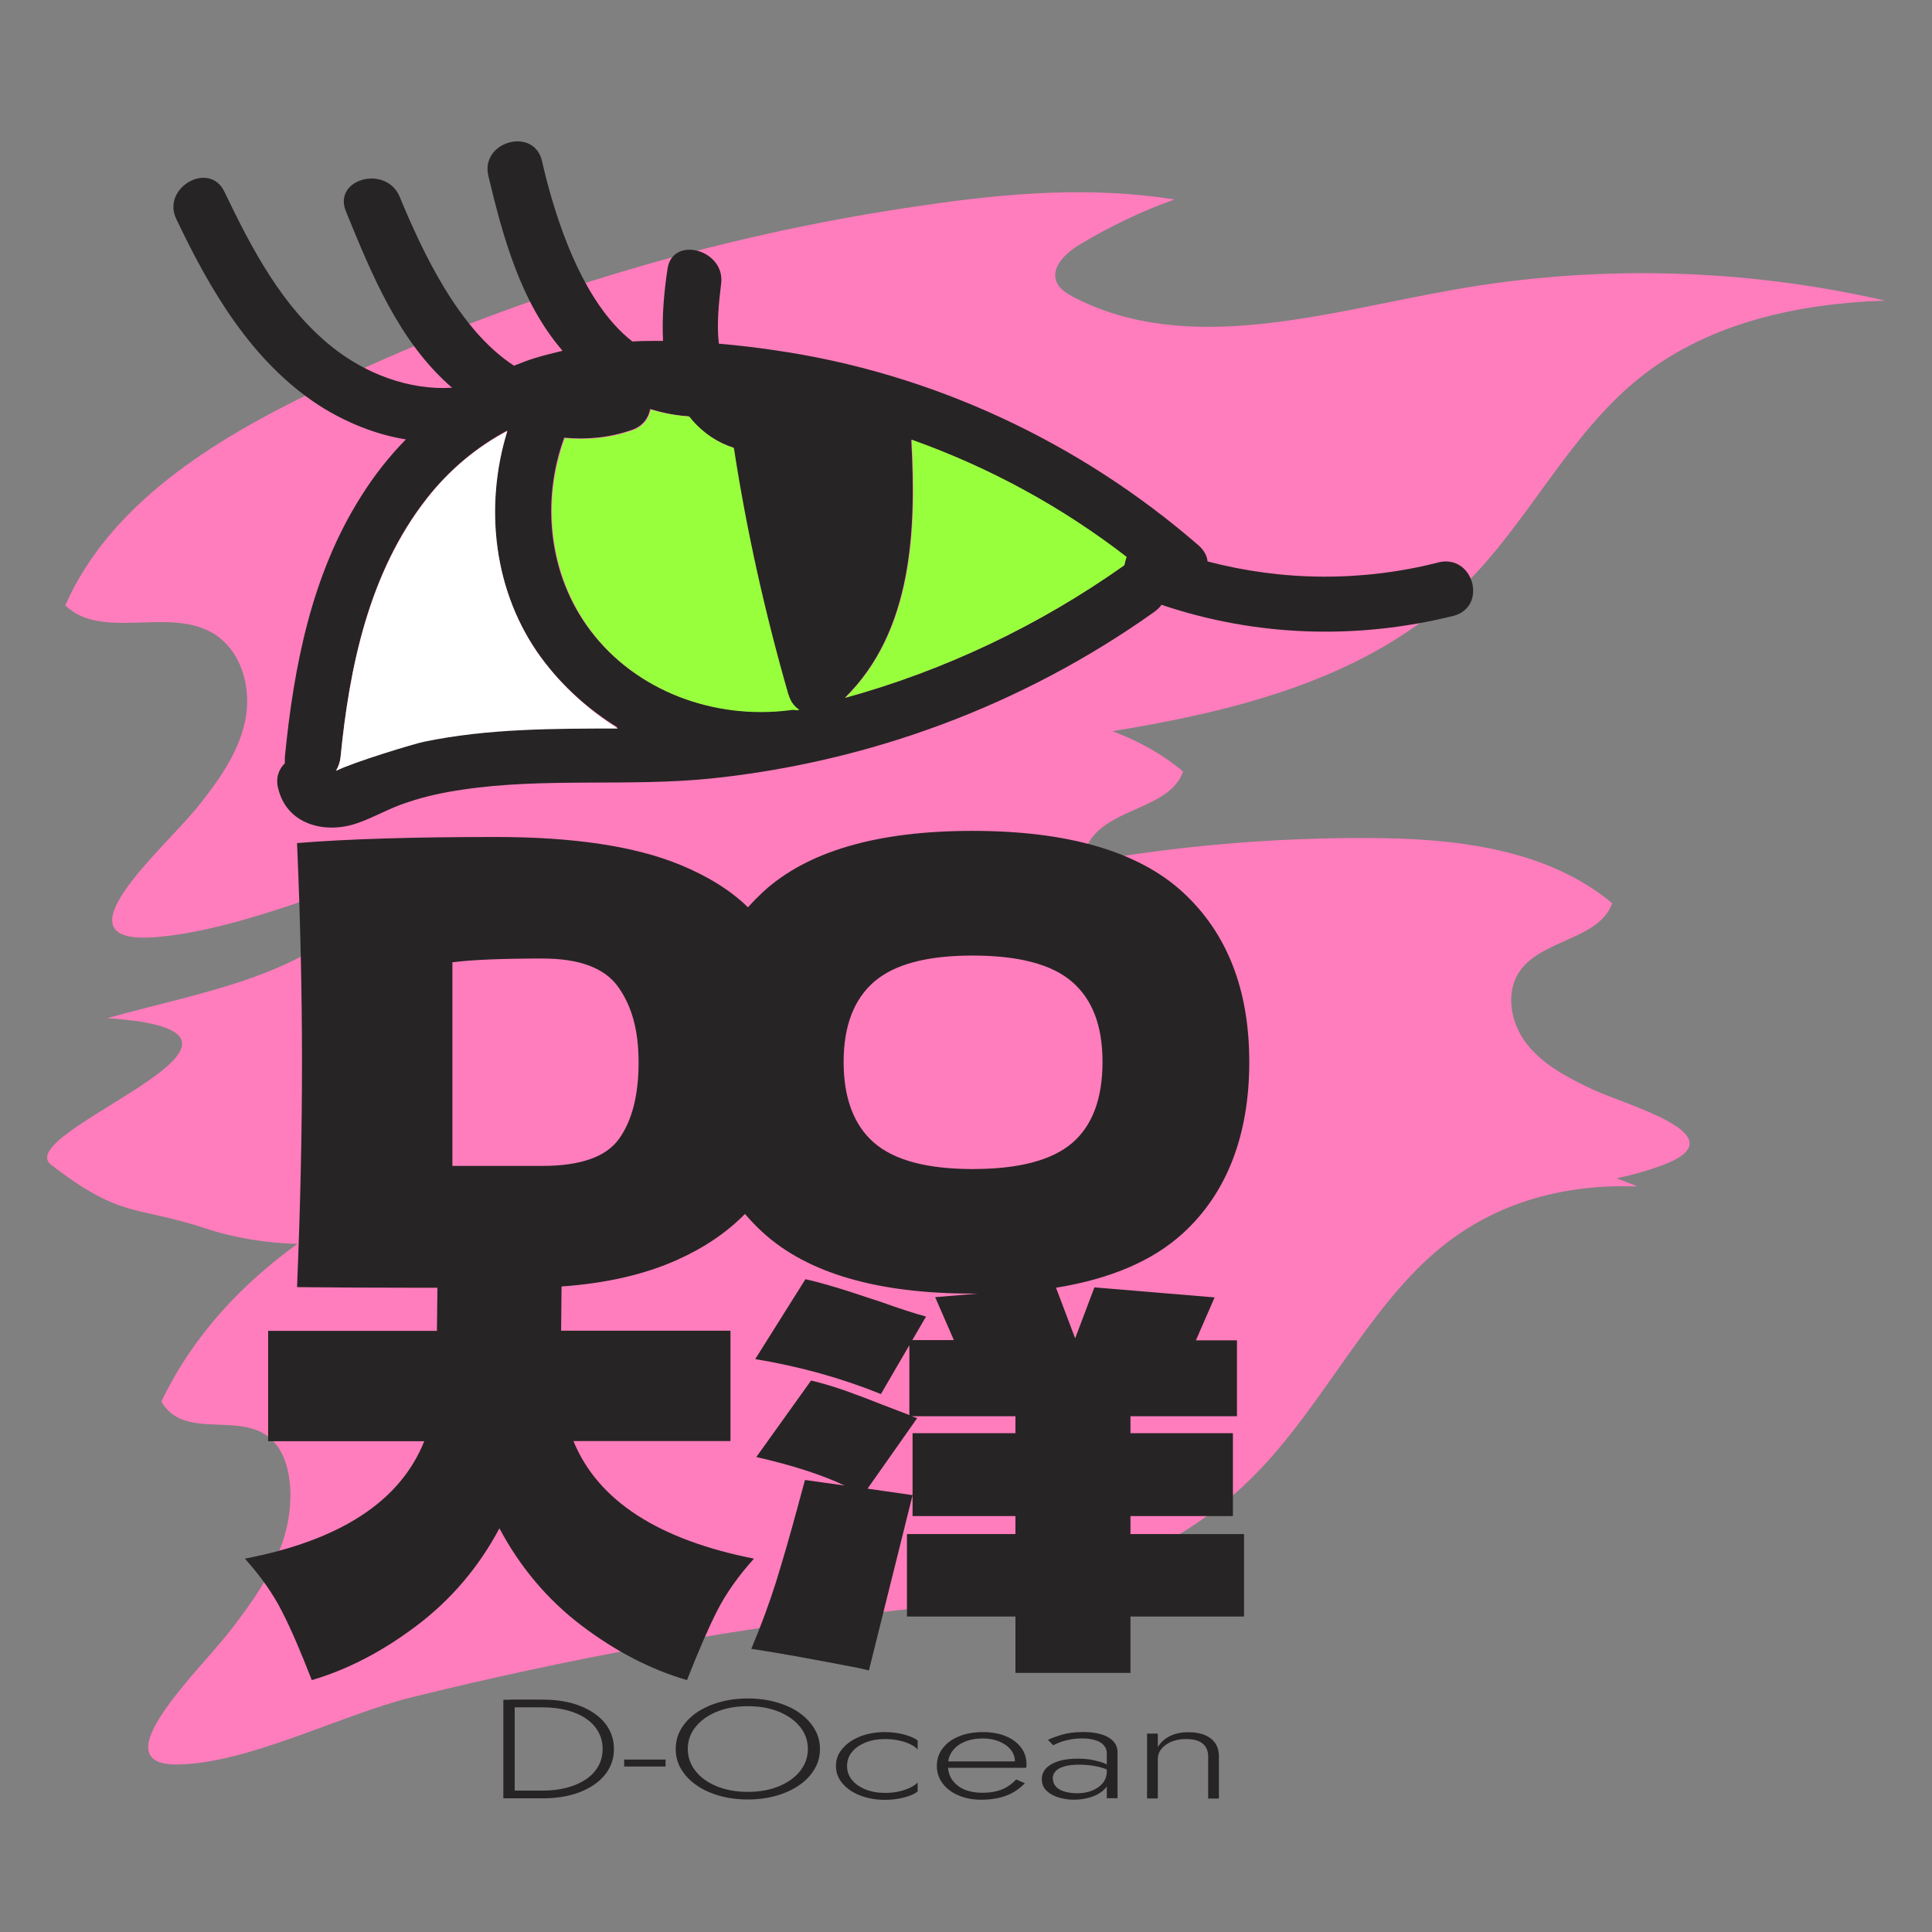 <svg width="32" height="32" viewBox="0 0 32 32" fill="none" xmlns="http://www.w3.org/2000/svg">
<rect x="0" y="0" width="32" height="32" fill="#808080" stroke="none"/>
<path d="M3.227 13.423C3.588 12.976 3.939 12.503 4.059 11.949C4.179 11.393 3.995 10.737 3.485 10.464C2.754 10.072 1.674 10.602 1.081 10.027C1.82 8.351 3.522 7.295 5.185 6.492C8.374 4.943 11.811 3.896 15.333 3.396C16.702 3.195 18.088 3.086 19.454 3.304C18.91 3.495 18.383 3.751 17.882 4.051C17.652 4.189 17.392 4.433 17.504 4.679C17.551 4.788 17.661 4.853 17.772 4.916C19.675 5.91 21.969 5.17 24.084 4.798C26.441 4.38 28.889 4.443 31.219 4.979C29.796 5.025 28.327 5.344 27.209 6.217C25.989 7.165 25.322 8.659 24.213 9.732C22.7 11.209 20.575 11.759 18.427 12.111C18.85 12.27 19.247 12.485 19.596 12.78C19.383 13.377 18.448 13.374 18.074 13.891C17.989 14.01 17.942 14.146 17.929 14.287C19.478 14.014 21.05 13.876 22.624 13.88C24.058 13.88 25.607 14.044 26.703 14.961C26.489 15.559 25.555 15.555 25.181 16.073C24.921 16.434 25.02 16.952 25.295 17.3C25.57 17.645 25.98 17.857 26.385 18.047C26.966 18.316 28.757 18.795 27.608 19.271C27.35 19.374 27.071 19.453 26.776 19.516C26.892 19.56 27.007 19.604 27.121 19.651C25.997 19.611 24.793 19.865 23.777 20.736C22.671 21.68 21.913 23.247 20.872 24.336C19.057 26.246 16.7 26.466 14.521 26.71C11.962 27.004 9.397 27.476 6.841 28.107C5.623 28.407 4.125 29.211 2.927 29.226C1.651 29.226 3.311 27.66 3.818 27.004C4.171 26.546 4.522 26.059 4.704 25.466C4.887 24.876 4.846 24.158 4.489 23.833C3.977 23.367 3.047 23.867 2.673 23.214C3.216 22.083 4.032 21.252 4.925 20.603C4.408 20.587 3.896 20.509 3.394 20.343C2.25 19.966 2.018 20.192 0.866 19.307C0.058 18.778 5.319 17.101 1.777 16.864C3.378 16.413 5.23 16.157 6.212 14.828C6.267 14.745 6.323 14.665 6.317 14.573C6.317 14.543 6.309 14.514 6.298 14.489C5.053 14.894 3.71 15.447 2.512 15.527C0.903 15.618 2.706 14.059 3.223 13.423" fill="#FF7DBC"/>
<path d="M18.615 9.362C17.22 10.355 15.649 11.102 13.994 11.557C15.112 10.455 15.176 8.779 15.093 7.285C16.369 7.74 17.58 8.397 18.652 9.226C18.642 9.272 18.625 9.318 18.615 9.362ZM13.062 11.758C11.823 11.912 10.538 11.448 9.78 10.445C9.086 9.534 8.958 8.305 9.345 7.249C9.716 7.285 10.094 7.249 10.464 7.121C10.648 7.058 10.741 6.92 10.768 6.775C10.982 6.838 11.193 6.884 11.406 6.894C11.416 6.913 11.433 6.93 11.443 6.94C11.646 7.176 11.887 7.331 12.145 7.413C12.358 8.798 12.662 10.164 13.05 11.504C13.077 11.603 13.133 11.685 13.207 11.74C13.197 11.74 13.18 11.75 13.17 11.75C13.143 11.75 13.096 11.75 13.06 11.759L13.062 11.758ZM8.634 12.086C8.097 12.113 7.552 12.159 7.025 12.277C6.878 12.304 5.85 12.613 5.565 12.761C5.602 12.697 5.629 12.633 5.639 12.543C5.786 11.049 6.11 9.482 7.062 8.262C7.449 7.771 7.903 7.396 8.401 7.132C8.004 8.39 8.171 9.811 8.965 10.894C9.307 11.358 9.743 11.75 10.231 12.05C9.704 12.059 9.169 12.059 8.632 12.086H8.634ZM23.818 9.318C22.552 9.637 21.25 9.627 20.001 9.299C19.992 9.207 19.945 9.117 19.854 9.035C17.884 7.324 15.436 6.175 12.831 5.801C12.527 5.755 12.212 5.719 11.906 5.692C11.869 5.363 11.906 5.018 11.943 4.708C12.026 4.135 11.129 3.889 11.055 4.462C10.999 4.834 10.962 5.245 10.982 5.646C10.805 5.646 10.64 5.646 10.474 5.656C9.632 5 9.188 3.589 8.977 2.668C8.847 2.095 7.952 2.339 8.089 2.914C8.33 3.925 8.626 5.01 9.318 5.81C9.171 5.847 9.014 5.883 8.865 5.929C8.744 5.965 8.634 6.011 8.514 6.057C7.599 5.465 6.998 4.171 6.62 3.26C6.399 2.723 5.501 2.96 5.732 3.507C6.157 4.546 6.61 5.665 7.488 6.422C6.777 6.468 6.046 6.185 5.501 5.747C4.67 5.083 4.17 4.118 3.718 3.178C3.468 2.649 2.663 3.115 2.923 3.633C3.477 4.798 4.162 5.982 5.28 6.712C5.724 6.995 6.215 7.196 6.723 7.278C6.445 7.56 6.195 7.879 5.984 8.216C5.162 9.509 4.865 11.039 4.718 12.543V12.642C4.617 12.741 4.561 12.889 4.608 13.06C4.747 13.643 5.356 13.817 5.893 13.643C6.189 13.544 6.457 13.38 6.752 13.288C7.048 13.188 7.353 13.123 7.667 13.078C9.016 12.877 10.402 13.032 11.761 12.896C14.413 12.623 16.954 11.675 19.117 10.136C19.164 10.099 19.21 10.063 19.238 10.017C20.8 10.546 22.473 10.6 24.08 10.199C24.644 10.044 24.404 9.169 23.82 9.316L23.818 9.318Z" fill="#272425"/>
<path d="M13.061 11.511C12.673 10.162 12.367 8.796 12.156 7.421C11.898 7.339 11.658 7.184 11.454 6.947C11.444 6.928 11.427 6.911 11.417 6.901C11.196 6.882 10.983 6.846 10.78 6.783C10.752 6.928 10.659 7.066 10.475 7.129C10.105 7.257 9.727 7.293 9.357 7.257C8.969 8.313 9.099 9.534 9.791 10.453C10.549 11.454 11.834 11.92 13.073 11.765C13.119 11.756 13.156 11.756 13.203 11.765C13.212 11.765 13.23 11.756 13.239 11.756C13.146 11.693 13.092 11.611 13.063 11.509" fill="#98FF3C"/>
<path d="M8.968 10.902C8.173 9.819 8.016 8.397 8.403 7.14C7.905 7.404 7.442 7.778 7.064 8.269C6.112 9.49 5.788 11.047 5.641 12.55C5.631 12.633 5.604 12.705 5.567 12.768C5.854 12.623 6.88 12.313 7.027 12.285C7.554 12.176 8.099 12.12 8.636 12.094C9.173 12.067 9.698 12.067 10.235 12.067C9.745 11.758 9.311 11.366 8.969 10.902" fill="white"/>
<path d="M14.003 11.557C15.656 11.102 17.219 10.355 18.624 9.362C18.634 9.316 18.644 9.27 18.661 9.224C17.589 8.395 16.387 7.74 15.102 7.283C15.185 8.777 15.121 10.453 14.003 11.555" fill="#98FF3C"/>
<path d="M20.011 29.098V29.79H20.189V29.085C20.189 28.965 20.146 28.869 20.059 28.798C19.972 28.728 19.846 28.691 19.681 28.691C19.565 28.691 19.462 28.712 19.375 28.756C19.288 28.8 19.222 28.861 19.177 28.938V28.714H18.999V29.788H19.177V29.134C19.177 29.072 19.197 29.016 19.237 28.966C19.278 28.917 19.332 28.877 19.402 28.848C19.472 28.819 19.551 28.804 19.64 28.804C19.768 28.804 19.861 28.829 19.922 28.881C19.982 28.932 20.011 29.003 20.011 29.094M17.444 28.907C17.473 28.892 17.51 28.875 17.556 28.858C17.601 28.84 17.653 28.825 17.715 28.814C17.777 28.8 17.847 28.794 17.925 28.794C18.002 28.794 18.064 28.802 18.117 28.816C18.169 28.829 18.212 28.848 18.243 28.871C18.274 28.894 18.295 28.921 18.311 28.949C18.324 28.978 18.332 29.009 18.332 29.039V29.784H18.51V29.024C18.51 28.953 18.487 28.892 18.442 28.842C18.396 28.793 18.332 28.754 18.247 28.728C18.161 28.701 18.061 28.688 17.94 28.688C17.801 28.688 17.684 28.703 17.589 28.732C17.494 28.76 17.417 28.789 17.357 28.817L17.446 28.909L17.444 28.907ZM17.436 29.463C17.436 29.408 17.454 29.364 17.491 29.329C17.527 29.295 17.578 29.27 17.644 29.253C17.71 29.236 17.785 29.228 17.876 29.228C17.973 29.228 18.064 29.238 18.154 29.255C18.241 29.272 18.324 29.301 18.402 29.337V29.261C18.38 29.247 18.347 29.23 18.299 29.209C18.25 29.188 18.19 29.171 18.115 29.154C18.041 29.137 17.952 29.129 17.849 29.129C17.667 29.129 17.522 29.159 17.415 29.221C17.308 29.282 17.256 29.364 17.256 29.469C17.256 29.545 17.281 29.608 17.332 29.658C17.382 29.708 17.448 29.746 17.531 29.771C17.615 29.796 17.7 29.809 17.789 29.809C17.878 29.809 17.971 29.796 18.061 29.769C18.15 29.742 18.223 29.702 18.283 29.646C18.343 29.591 18.373 29.522 18.373 29.438L18.332 29.335C18.332 29.415 18.309 29.482 18.264 29.536C18.218 29.589 18.157 29.631 18.084 29.66C18.01 29.689 17.927 29.702 17.838 29.702C17.764 29.702 17.698 29.692 17.636 29.675C17.576 29.658 17.527 29.631 17.492 29.595C17.458 29.559 17.44 29.515 17.44 29.461L17.436 29.463ZM16.252 29.809C16.409 29.809 16.549 29.786 16.665 29.742C16.783 29.698 16.886 29.629 16.975 29.536L16.831 29.473C16.76 29.549 16.68 29.605 16.589 29.641C16.498 29.677 16.393 29.694 16.271 29.694C16.157 29.694 16.056 29.675 15.971 29.639C15.886 29.601 15.82 29.549 15.771 29.48C15.725 29.412 15.701 29.331 15.701 29.24C15.701 29.148 15.725 29.072 15.773 29.005C15.822 28.938 15.887 28.888 15.975 28.85C16.06 28.814 16.161 28.794 16.279 28.794C16.38 28.794 16.471 28.812 16.55 28.844C16.63 28.877 16.694 28.922 16.74 28.98C16.787 29.037 16.81 29.102 16.81 29.177C16.81 29.19 16.808 29.201 16.802 29.215C16.797 29.228 16.791 29.238 16.787 29.247L16.863 29.175H15.633V29.28H16.996C16.996 29.28 17 29.262 17.002 29.251C17.002 29.24 17.002 29.23 17.002 29.221C17.002 29.115 16.971 29.024 16.911 28.944C16.851 28.863 16.766 28.8 16.657 28.756C16.549 28.71 16.422 28.689 16.277 28.689C16.132 28.689 15.996 28.712 15.882 28.76C15.767 28.808 15.678 28.873 15.614 28.957C15.55 29.041 15.517 29.137 15.517 29.247C15.517 29.358 15.548 29.454 15.612 29.538C15.674 29.622 15.761 29.689 15.872 29.736C15.982 29.784 16.108 29.809 16.25 29.809H16.252ZM14.03 29.249C14.03 29.161 14.057 29.085 14.112 29.018C14.166 28.951 14.242 28.9 14.337 28.861C14.432 28.823 14.538 28.804 14.658 28.804C14.744 28.804 14.821 28.812 14.895 28.829C14.969 28.846 15.033 28.867 15.085 28.894C15.139 28.921 15.178 28.949 15.199 28.978V28.827C15.151 28.789 15.077 28.758 14.978 28.73C14.879 28.703 14.771 28.689 14.656 28.689C14.503 28.689 14.366 28.714 14.245 28.762C14.123 28.81 14.028 28.877 13.955 28.961C13.883 29.045 13.846 29.14 13.846 29.251C13.846 29.362 13.883 29.456 13.955 29.54C14.027 29.624 14.123 29.691 14.245 29.738C14.368 29.786 14.503 29.811 14.656 29.811C14.771 29.811 14.877 29.797 14.978 29.771C15.077 29.744 15.151 29.712 15.199 29.673V29.522C15.176 29.551 15.137 29.578 15.085 29.605C15.031 29.631 14.967 29.654 14.895 29.671C14.821 29.689 14.742 29.696 14.658 29.696C14.54 29.696 14.432 29.677 14.337 29.639C14.242 29.601 14.166 29.549 14.112 29.482C14.057 29.415 14.03 29.339 14.03 29.251V29.249ZM11.192 28.968C11.192 29.089 11.221 29.2 11.281 29.301C11.342 29.402 11.425 29.492 11.532 29.566C11.64 29.643 11.766 29.7 11.912 29.742C12.057 29.784 12.216 29.805 12.386 29.805C12.557 29.805 12.716 29.784 12.861 29.742C13.007 29.7 13.133 29.641 13.241 29.566C13.348 29.492 13.433 29.402 13.491 29.301C13.552 29.2 13.581 29.089 13.581 28.968C13.581 28.848 13.552 28.737 13.491 28.636C13.431 28.535 13.348 28.445 13.241 28.37C13.135 28.294 13.007 28.237 12.861 28.195C12.716 28.153 12.557 28.132 12.386 28.132C12.216 28.132 12.057 28.153 11.912 28.195C11.766 28.237 11.64 28.296 11.532 28.37C11.425 28.447 11.34 28.535 11.281 28.636C11.221 28.737 11.192 28.848 11.192 28.968ZM11.392 28.968C11.392 28.831 11.435 28.71 11.52 28.604C11.605 28.497 11.723 28.412 11.873 28.351C12.022 28.29 12.195 28.26 12.386 28.26C12.578 28.26 12.749 28.29 12.9 28.351C13.049 28.412 13.168 28.497 13.253 28.604C13.338 28.71 13.381 28.833 13.381 28.968C13.381 29.104 13.338 29.224 13.253 29.333C13.168 29.44 13.051 29.524 12.9 29.587C12.751 29.648 12.578 29.679 12.386 29.679C12.195 29.679 12.024 29.648 11.873 29.587C11.723 29.526 11.605 29.442 11.52 29.333C11.435 29.226 11.392 29.104 11.392 28.968ZM10.338 29.259H11.024V29.144H10.338V29.259ZM8.988 29.786C9.221 29.786 9.426 29.752 9.605 29.683C9.781 29.614 9.921 29.518 10.02 29.396C10.118 29.274 10.169 29.131 10.169 28.968C10.169 28.806 10.118 28.663 10.02 28.54C9.921 28.418 9.781 28.323 9.605 28.254C9.428 28.185 9.223 28.151 8.988 28.151H8.44V28.279H8.988C9.138 28.279 9.273 28.296 9.395 28.328C9.517 28.361 9.622 28.407 9.709 28.468C9.797 28.527 9.863 28.6 9.911 28.686C9.958 28.77 9.981 28.865 9.981 28.968C9.981 29.072 9.958 29.167 9.911 29.251C9.864 29.335 9.797 29.408 9.709 29.469C9.622 29.528 9.517 29.576 9.395 29.608C9.273 29.641 9.138 29.658 8.988 29.658H8.44V29.786H8.988ZM8.337 28.153V29.786H8.525V28.153H8.337Z" fill="#272425"/>
<path d="M8.983 19.311C9.621 19.311 10.046 19.159 10.259 18.855C10.472 18.551 10.577 18.133 10.577 17.598C10.577 17.063 10.466 16.669 10.243 16.352C10.021 16.035 9.602 15.876 8.983 15.876C8.318 15.876 7.822 15.897 7.493 15.938V19.311H8.983ZM16.111 19.363C16.871 19.363 17.42 19.22 17.757 18.933C18.092 18.646 18.261 18.198 18.261 17.59C18.261 16.983 18.092 16.553 17.757 16.262C17.422 15.972 16.873 15.827 16.111 15.827C15.349 15.827 14.812 15.972 14.477 16.262C14.142 16.553 13.973 16.996 13.973 17.59C13.973 18.184 14.142 18.637 14.477 18.927C14.812 19.218 15.357 19.363 16.111 19.363ZM9.499 23.871C9.902 24.853 10.899 25.501 12.488 25.816C12.225 26.108 12.021 26.399 11.876 26.685C11.73 26.972 11.566 27.352 11.379 27.828C10.775 27.652 10.191 27.348 9.629 26.922C9.067 26.494 8.615 25.958 8.272 25.314C7.931 25.954 7.477 26.489 6.911 26.919C6.345 27.348 5.763 27.652 5.164 27.828C4.98 27.354 4.816 26.972 4.668 26.685C4.523 26.399 4.319 26.108 4.056 25.816C5.639 25.512 6.63 24.865 7.027 23.871H4.441V22.043H7.237L7.245 21.329H6.832C6.202 21.329 5.564 21.325 4.92 21.319C4.975 19.988 5.002 18.75 5.002 17.602C5.002 16.453 4.975 15.227 4.92 13.964C5.736 13.897 6.832 13.863 8.21 13.863C9.499 13.863 10.517 14.016 11.263 14.323C11.724 14.512 12.101 14.747 12.389 15.028C12.467 14.94 12.55 14.856 12.637 14.774C13.374 14.098 14.531 13.762 16.107 13.762C17.683 13.762 18.85 14.1 19.587 14.774C20.324 15.45 20.692 16.388 20.692 17.59C20.692 18.792 20.326 19.758 19.593 20.427C19.093 20.884 18.391 21.183 17.491 21.329L17.808 22.167L18.127 21.323L20.118 21.489L19.808 22.2H20.488V23.457H18.724V23.738H20.421V25.111H18.724V25.409H20.605V26.775H18.724V27.709H16.819V26.775H15.022V25.409H16.819V25.111H15.115V23.738H16.819V23.457H15.097L15.191 23.489L14.369 24.657L15.115 24.764L14.392 27.667L14.208 27.625C13.413 27.471 12.825 27.366 12.444 27.31C12.606 26.924 12.742 26.557 12.851 26.21C12.959 25.862 13.079 25.451 13.207 24.977L13.333 24.513L13.989 24.605C13.618 24.429 13.132 24.271 12.527 24.133L13.434 22.866C13.618 22.91 13.814 22.968 14.018 23.04C14.221 23.113 14.419 23.188 14.609 23.264L15.062 23.438V22.28L14.591 23.09C13.936 22.825 13.242 22.632 12.509 22.511L13.341 21.187C13.56 21.237 13.806 21.308 14.084 21.397C14.361 21.489 14.524 21.543 14.574 21.558C14.898 21.674 15.154 21.757 15.338 21.806L15.111 22.196H15.799L15.489 21.485L16.198 21.426H16.105C14.535 21.426 13.382 21.09 12.641 20.419C12.533 20.32 12.432 20.217 12.339 20.106C12.039 20.414 11.664 20.666 11.22 20.866C10.68 21.109 10.04 21.256 9.301 21.308L9.294 22.041H12.099V23.869H9.495L9.499 23.871Z" fill="#272425"/>
</svg>
